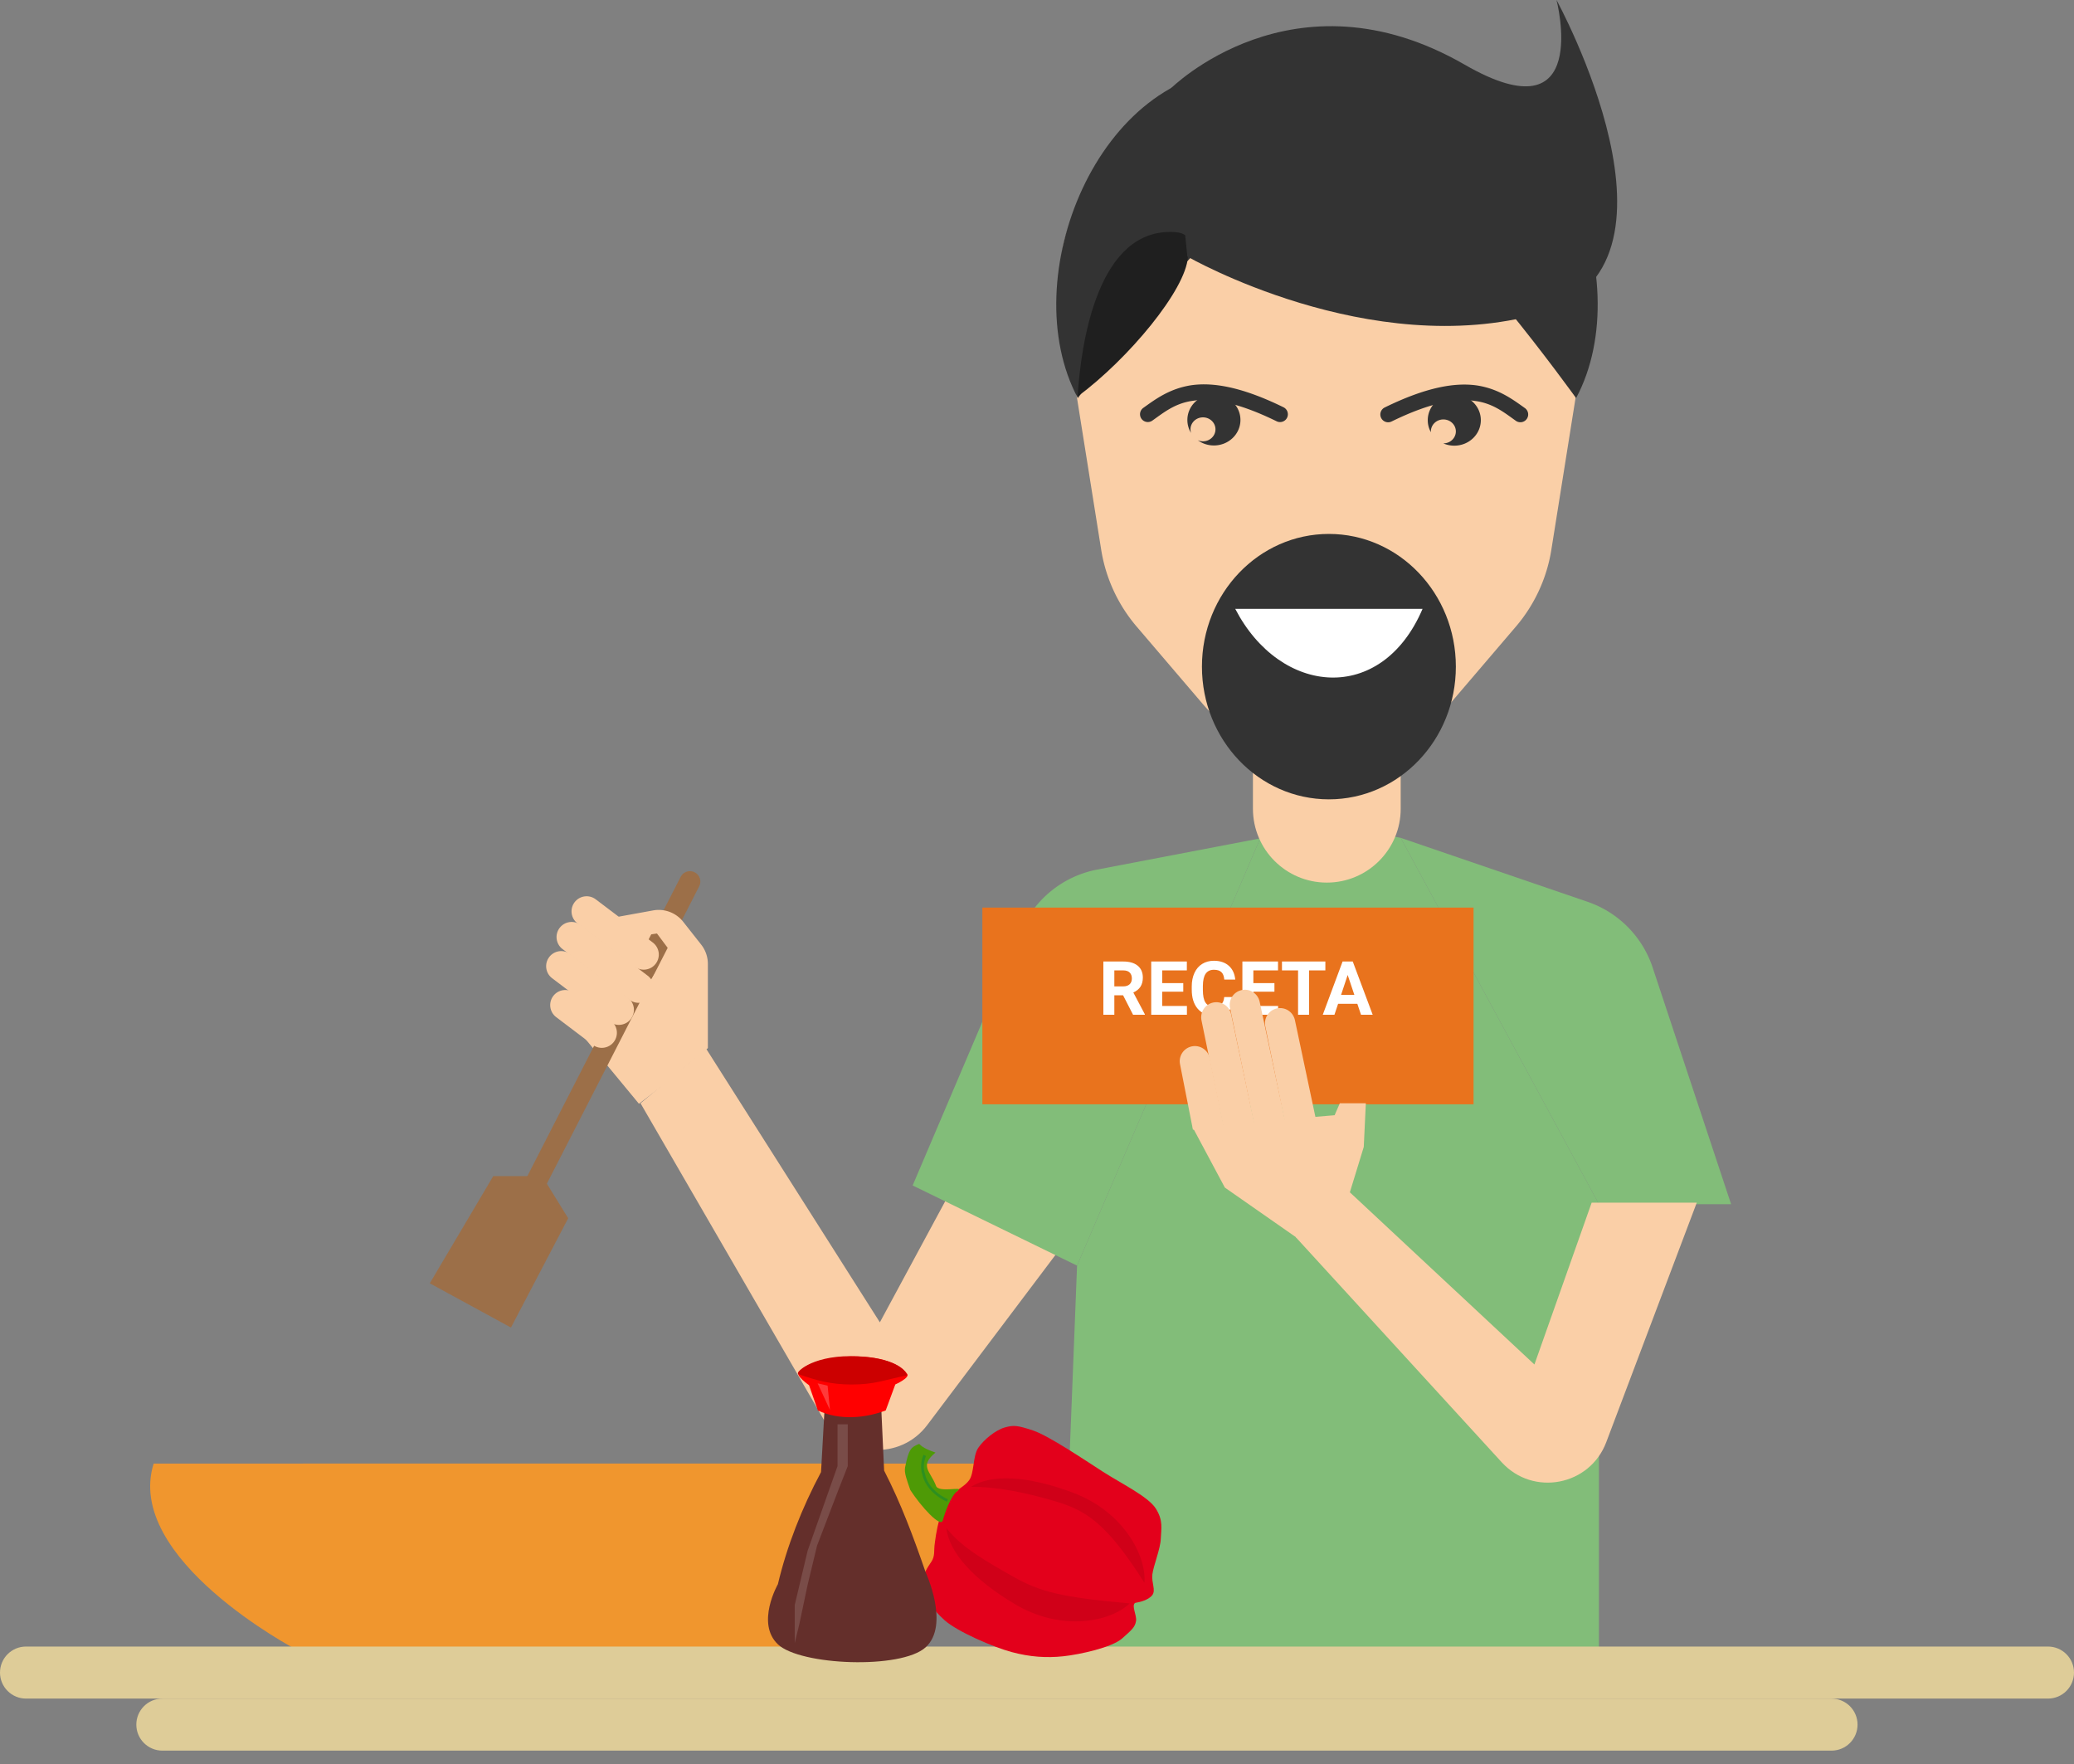 <svg width="1993" height="1695" version="1" xmlns="http://www.w3.org/2000/svg" xmlns:xlink="http://www.w3.org/1999/xlink"><rect width="100%" height="100%" fill="#808080" stroke="none"/><use xlink:href="#path0_fill" transform="translate(144.3 1406.2)" fill="#F0962E"/><use xlink:href="#path0_fill" transform="matrix(-1 0 0 1 941 1406.2)" fill="#F0962E"/><use xlink:href="#path1_fill" transform="translate(615.5 1007.5)" fill="#FACFA7"/><use xlink:href="#path2_fill" transform="translate(554.5 892.5)" fill="#FACFA7"/><use xlink:href="#path3_stroke" transform="translate(487 847)" fill="#9C6F48"/><use xlink:href="#path4_fill" transform="rotate(-52.876 1235.347 -41.553)" fill="#FACFA7"/><use xlink:href="#path5_fill" transform="rotate(-52.876 1195.8 -56.327)" fill="#FACFA7"/><use xlink:href="#path6_fill" transform="rotate(-52.876 1172.643 -80.382)" fill="#FACFA7"/><use xlink:href="#path7_fill" transform="rotate(-52.876 1155.026 -107.202)" fill="#FACFA7"/><use xlink:href="#path8_fill" transform="translate(593.1 871.5)" fill="#FACFA7"/><g transform="translate(877 792.5)" fill="#82BD79"><use xlink:href="#path9_fill"/><use xlink:href="#path10_fill"/></g><g transform="matrix(-1 0 0 1 1663.5 792)" fill="#82BD79"><use xlink:href="#path11_fill"/><use xlink:href="#path12_fill"/></g><use xlink:href="#path13_fill" transform="translate(413 1130)" fill="#9C6F48"/><use xlink:href="#path14_fill" transform="translate(944 872)" fill="#E9731D"/><use xlink:href="#path15_fill" transform="translate(837 908)" fill="#FFF"/><use xlink:href="#path16_fill" transform="translate(1146 1060)" fill="#FACFA7"/><use xlink:href="#path17_fill" transform="rotate(-12.622 5126.097 -4600.66)" fill="#FACFA7"/><use xlink:href="#path18_fill" transform="rotate(-12.622 4945.921 -4714.4)" fill="#FACFA7"/><use xlink:href="#path19_fill" transform="rotate(-12.622 4905.46 -4844.267)" fill="#FACFA7"/><use xlink:href="#path20_fill" transform="rotate(-12.622 5002.07 -4988.72)" fill="#FACFA7"/><g><use xlink:href="#path21_fill" transform="translate(1204 641)" fill="#FACFA7"/><use xlink:href="#path22_fill" transform="translate(1018.5 96)" fill="#FACFA7"/><use xlink:href="#path23_fill" transform="translate(1015 66)" fill="#333"/><use xlink:href="#path24_fill" transform="translate(1035.5 222.85)" fill="#1F1F1F"/><use xlink:href="#path23_fill" transform="matrix(-1 0 0 1 1535.3 66)" fill="#333"/><use xlink:href="#path25_fill" transform="translate(1124.5)" fill="#333"/><g transform="translate(19009 -3520)"><mask id="a"><use xlink:href="#path25_fill" transform="translate(-17884.5 3520)" fill="#333"/></mask><g mask="url(#a)"><use xlink:href="#path26_fill" transform="translate(-17880.5 3628)" fill="#1F1F1F"/></g></g><use xlink:href="#path27_stroke" transform="translate(1103 376.8)" fill="#333"/><use xlink:href="#path28_fill" transform="translate(1141 379)" fill="#333"/><use xlink:href="#path27_stroke" transform="matrix(-1 0 0 1 1461 377)" fill="#333"/><use xlink:href="#path29_fill" transform="matrix(-1 0 0 1 1423 379.2)" fill="#333"/><use xlink:href="#path30_fill" transform="translate(1155 513)" fill="#333"/><use xlink:href="#path31_fill" transform="translate(1187 585)" fill="#FFF"/></g><g transform="translate(19009 -3520)"><use xlink:href="#path32_fill" transform="translate(-19009 5102)" fill="#DECC98"/></g><g transform="translate(19009 -3520)"><use xlink:href="#path33_fill" transform="translate(-18878 5152)" fill="#DECC98"/></g><g><use xlink:href="#path34_fill" transform="matrix(-.28 .757 .796 .298 912.9 1344.51)" fill="#E3001B"/><use xlink:href="#path35_fill" transform="matrix(-.28 .757 .796 .298 943.1 1401.25)" fill="#D00018"/><use xlink:href="#path36_fill" transform="matrix(-.28 .757 .796 .298 909.4 1468.14)" fill="#D00018"/><use xlink:href="#path37_fill" transform="matrix(-.28 .757 .796 .298 877.4 1385.16)" fill="#4E9A06"/><use xlink:href="#path38_stroke" transform="matrix(-.28 .757 .796 .298 888.6 1398.33)" fill="#2D8F20"/></g><g><use xlink:href="#path39_fill" transform="translate(738 1345.88)" fill="#642F2B"/><use xlink:href="#path40_fill" transform="translate(763.7 1368.47)" fill="#FFF" fill-opacity=".14"/><use xlink:href="#path41_fill" transform="translate(766.9 1303.27)" fill="red"/><use xlink:href="#path42_fill" transform="translate(766.7 1303)" fill="#C00"/><g transform="translate(19009 -3520)"><use xlink:href="#path43_fill" transform="translate(-18223.3 4849.13)" fill="#FFF" fill-opacity=".23"/></g></g><g transform="translate(19009 -3520)"><use xlink:href="#path44_fill" transform="translate(-17764 4664.5)" fill="#FACFA7"/></g><defs><path id="path0_fill" d="M140.137 178.559S-25.41 91.609 3.357 0H650.14v178.559H140.137z"/><path id="path1_fill" d="M308 118.5L230 263 63 0 0 52.5l175.643 303.202c21.525 37.158 73.977 40.334 99.828 6.043L415.5 176 308 118.5z"/><path id="path2_fill" d="M0 96l59.5 72 40.5-31 8.5-106L65 0 0 96z"/><path id="path3_stroke" d="M184.9 4.56c2.518-4.915.575-10.941-4.34-13.46-4.915-2.518-10.941-.575-13.46 4.34l17.8 9.12zM-8.9 338.94c-2.518 4.915-.575 10.941 4.34 13.46 4.915 2.518 10.941.575 13.46-4.34l-17.8-9.12zm176-343.5l-176 343.5 17.8 9.12 176-343.5-17.8-9.12z"/><path id="path4_fill" d="M0 14.5C0 6.492 6.492 0 14.5 0S29 6.492 29 14.5v44.023c0 8.008-6.492 14.5-14.5 14.5S0 66.531 0 58.523V14.5z"/><path id="path5_fill" d="M0 14.5C0 6.492 6.492 0 14.5 0S29 6.492 29 14.5v69.436c0 8.008-6.492 14.5-14.5 14.5S0 91.944 0 83.936V14.5z"/><path id="path6_fill" d="M0 14.5C0 6.492 6.492 0 14.5 0S29 6.492 29 14.5v80.717c0 8.008-6.492 14.5-14.5 14.5S0 103.225 0 95.217V14.5z"/><path id="path7_fill" d="M0 14.5C0 6.492 6.492 0 14.5 0S29 6.492 29 14.5v68.816c0 8.008-6.492 14.5-14.5 14.5S0 91.324 0 83.316V14.5z"/><path id="path8_fill" d="M87.122 54.625v80.906l-26.807 21.968-30.157-37.758c-18.764-27.46 6.479-58.81 22.116-75.515L38.199 25.4l-9.263 1.382C16.404 28.653 4.294 21.42 0 9.5l34.515-6.273a30 30 0 0 1 28.928 10.949l17.242 21.881a30 30 0 0 1 6.437 18.568z"/><path id="path9_fill" fill-rule="evenodd" d="M334 13.01L402 0v792.5H143.5l14.5-369L334 13.01z"/><path id="path10_fill" d="M177.333 42.987a100 100 0 0 0-73.211 59.034L0 346.5l158 77L334 13.01 177.333 42.988z"/><path id="path11_fill" fill-rule="evenodd" d="M317.5 13.01L385.5 0v792.5H127V365L317.5 13.01z"/><path id="path12_fill" d="M137.939 74.441a100 100 0 0 0-62.55 63.149L0 365h127L317.5 13.01 137.939 74.442z"/><path id="path13_fill" d="M61 0h47l25 40.5-55 105L0 103 61 0z"/><path id="path14_fill" d="M0 0h472v189H0V0z"/><path id="path15_fill" d="M242.219 48.262h-8.403V67H223.27V15.812h19.019c6.047 0 10.711 1.348 13.992 4.043 3.282 2.696 4.922 6.504 4.922 11.426 0 3.492-.762 6.41-2.285 8.754-1.5 2.32-3.785 4.172-6.856 5.555l11.075 20.918V67h-11.321l-9.597-18.738zm-8.403-8.543h8.508c2.649 0 4.699-.668 6.153-2.004 1.453-1.36 2.179-3.223 2.179-5.59 0-2.414-.691-4.313-2.074-5.695-1.359-1.383-3.457-2.075-6.293-2.075h-8.473V39.72zm66.235 5.097h-20.25v13.711h23.765V67h-34.312V15.812h34.242v8.543h-23.695v12.2h20.25v8.261zm49.887 5.133c-.399 5.508-2.438 9.844-6.118 13.008-3.656 3.164-8.484 4.746-14.484 4.746-6.563 0-11.731-2.203-15.504-6.61-3.75-4.429-5.625-10.5-5.625-18.21v-3.13c0-4.921.867-9.257 2.602-13.007 1.734-3.75 4.207-6.621 7.418-8.613 3.234-2.016 6.984-3.024 11.25-3.024 5.906 0 10.664 1.582 14.273 4.746 3.609 3.165 5.695 7.606 6.258 13.325h-10.547c-.258-3.305-1.184-5.696-2.777-7.172-1.571-1.5-3.973-2.25-7.207-2.25-3.516 0-6.153 1.265-7.911 3.797-1.734 2.508-2.625 6.41-2.671 11.707v3.867c0 5.531.832 9.574 2.496 12.129 1.687 2.554 4.336 3.832 7.945 3.832 3.258 0 5.684-.738 7.277-2.215 1.617-1.5 2.543-3.809 2.778-6.926h10.547zm37.722-5.133h-20.25v13.711h23.766V67h-34.313V15.812h34.242v8.543H367.41v12.2h20.25v8.261zm48.938-20.46h-15.68V67h-10.547V24.355h-15.469v-8.543h41.696v8.543zm30.726 32.097h-18.492L445.316 67h-11.214l19.054-51.188h9.774L482.09 67h-11.215l-3.551-10.547zM451.68 47.91h12.797l-6.434-19.16-6.363 19.16z"/><path id="path16_fill" d="M100.5 129.5L31 81 0 23l136.5-11.5 5-11.5h25l-2 42L151 86l-35.5 40.5-15 3z"/><path id="path17_fill" d="M1.66 14.188C1.865 6.293 8.323 0 16.22 0c8.138 0 14.698 6.669 14.563 14.806l-1.188 71.803L0 78.3l1.66-64.113z"/><path id="path18_fill" d="M1.78 14.293C1.919 6.359 8.389 0 16.324 0c8.095 0 14.632 6.61 14.543 14.704l-1.271 115.074L0 117.329 1.78 14.293z"/><path id="path19_fill" d="M1.802 14.31C1.927 6.37 8.399 0 16.34 0c8.088 0 14.621 6.6 14.54 14.687L29.595 142.05 0 128.423 1.802 14.311z"/><path id="path20_fill" d="M1.77 14.283C1.912 6.353 8.381 0 16.312 0c8.1 0 14.638 6.615 14.545 14.714l-1.263 109.278L0 112.098l1.77-97.815z"/><path id="path21_fill" d="M0 0h142v136c0 39.212-31.788 71-71 71S0 175.212 0 136V0z"/><path id="path22_fill" fill-rule="evenodd" d="M164.194 0A150 150 0 0 0 39.231 67.028L25.038 88.404A150.01 150.01 0 0 0 1.87 194.993l37.823 237.224a150.007 150.007 0 0 0 34.082 73.817l63.561 74.4a150.013 150.013 0 0 0 92.177 50.964V633h52.935v-1.602a150.014 150.014 0 0 0 92.176-50.964l63.562-74.4a150.014 150.014 0 0 0 34.082-73.817l37.821-237.224a150 150 0 0 0-23.166-106.589L472.73 67.028A150 150 0 0 0 347.767 0H164.194z"/><path id="path23_fill" d="M189.262 132l-8-132C40.76 0-40.736 201.5 20.763 316.5c0 0 123.996-172.5 168.499-184.5z"/><path id="path24_fill" d="M93.5.151c-74-4.8-90.167 105.834-93.5 158 49.146-36.418 103.969-102.56 106-134 .655-10.142 5.549-22.829-12.5-24z"/><path id="path25_fill" d="M355.672 301.096C191.706 347.188 16.5 246.5 16.5 246.5L0 85.5S118-33 282.965 62.123C406.049 133.096 371.216 0 371.216 0s140.958 257.102-15.544 301.096z"/><path id="path26_fill" d="M394.647 300.929c-184.008 46.066-380.63-54.566-380.63-54.566L5.55 109.329C2.485 59.718 38.728 6.052 88.425 5.116c55.048-1.038 132.801 9.816 224.627 56.972C451.182 133.022 412.091 0 412.091 0s158.188 256.96-17.444 300.929z"/><path id="path27_stroke" d="M-4.346 15.09a7.5 7.5 0 1 0 8.692 12.225L-4.346 15.09zM123.7 27.938a7.5 7.5 0 1 0 6.598-13.47l-6.598 13.47zM4.346 27.315C15.75 19.203 26.37 10.49 43.623 8.224c17.062-2.497 41.595.865 80.078 19.714l6.598-13.47C90.382-5.085 62.665-9.723 41.452-6.619 20.432-3.285 6.75 7.202-4.346 15.09l8.692 12.225z"/><path id="path28_fill" fill-rule="evenodd" d="M25.5 49C39.583 49 51 38.03 51 24.5S39.583 0 25.5 0 0 10.97 0 24.5c0 4.569 1.302 8.845 3.568 12.506A11.047 11.047 0 0 1 3 33.5C3 27.149 8.373 22 15 22s12 5.149 12 11.5S21.627 45 15 45a12.4 12.4 0 0 1-4.996-1.041C14.299 47.121 19.67 49 25.5 49z"/><path id="path29_fill" fill-rule="evenodd" d="M47.972 36.09A23.64 23.64 0 0 0 51 24.5C51 10.97 39.583 0 25.5 0S0 10.97 0 24.5 11.417 49 25.5 49c3.775 0 7.36-.789 10.583-2.203H36c-6.627 0-12-5.149-12-11.5 0-6.35 5.373-11.5 12-11.5s12 5.15 12 11.5c0 .267-.01.531-.028.793z"/><path id="path30_fill" d="M244 127.5c0 70.416-54.621 127.5-122 127.5C54.621 255 0 197.916 0 127.5S54.621 0 122 0c67.379 0 122 57.084 122 127.5z"/><path id="path31_fill" d="M0 0c43.38 83.658 140.609 92.238 180 0H0z"/><path id="path32_fill" d="M0 25C0 11.193 11.193 0 25 0h1943c13.81 0 25 11.193 25 25s-11.19 25-25 25H25C11.193 50 0 38.807 0 25z"/><path id="path33_fill" d="M0 25C0 11.193 11.193 0 25 0h1604c13.81 0 25 11.193 25 25s-11.19 25-25 25H25C11.193 50 0 38.807 0 25z"/><path id="path34_fill" fill-rule="evenodd" d="M104.821 0c-1.286 7.096 9.403 19.936 9.166 24.21 7.136 7.289-10.394 4.574-3.878 9.818 6.515 5.244-7.483 4.386-11.07 9.927-1.483-1.495-7.625 5.51-16.853 8.043-10.205 2.801-28.383-5.734-40.023-3.016C30.523 51.7 14.973 60.603 8.46 69.087 1.946 77.571.779 81.653.033 100.251c-.747 18.599 11.365 66.354 16.852 90.478 5.488 24.123 8.705 57.589 18.958 70.369 10.254 12.779 20.227 13.511 31.598 17.089 11.371 3.578 33.241 2.754 43.183 5.027 9.942 2.272 16.062 10.093 23.172 8.042 7.109-2.051 13.156-10.64 15.798-15.079 4.608-3.34 12.963 6.79 20.012 8.042 7.049 1.252 11.312-.906 25.278-8.042s35.204-38.115 44.237-55.29c9.034-17.174 14.685-35.054 16.852-56.295 2.168-21.242-.04-65.176-7.372-83.44-7.333-18.263-18.825-32.133-29.491-37.194-10.666-5.06-22.991-1.701-30.544 0-7.554 1.702-13.844-1.916-18.959-3.015-4.188-.9-19.294-4.532-31.598-5.027-7.307-6.76-3.543.31-9.664-8.178-6.121-8.488-.606-12.409-10.854-16.247-10.247-3.839-9.112-12.94-10.443-5.61L104.821 0z"/><path id="path35_fill" d="M36.12 0C13.077 16.578 0 55.3 0 110.552c0 61.317 40.084 102.999 70.613 111.044-51.414-64.139-56.09-90.957-53.706-125.593C19.292 61.366 25.232 26.527 36.123 0h-.002z"/><path id="path36_fill" d="M.001 0c25.777 12.382 45.891 48.251 56.231 102.613C67.71 162.945 36.072 210.792 7.54 223.91c21.73-74.891 24.47-100.063 18.803-133.734C20.7 56.646 15.68 24.244 0 0h.001z"/><path id="path37_fill" fill-rule="evenodd" d="M2.083 5.204c-5.38 4.891 1.45-1.9.696 22.857 21.832-12.08 22.68 1.626 36.507 13.304 8.153 5.037-11.547 30.571-3.431 25.33 8.63-5.572 30.042-5.043 39.532-4.28 9.49.762-6.369-28.505-20.385-46.417C45.606 8.76 38.655 2.61 31.825 1.595 9.977-1.653 7.465.312 2.083 5.204z"/><path id="path38_stroke" d="M21.83 6.557l-.975 1.232.066.052.071.045.837-1.329zM0 .053l.137 1.564H.136h.002a2.96 2.96 0 0 1 .105-.008c.086-.005.203-.012.367-.019.34-.014.813-.025 1.433-.017 1.265.017 2.983.111 5.033.44 4.16.659 9.24 2.147 13.779 5.776l1.95-2.463C17.764 1.374 11.931-.391 7.57-1.089a39.24 39.24 0 0 0-5.485-.478 30.246 30.246 0 0 0-1.605.02 19.3 19.3 0 0 0-.6.034h-.011l-.004.001h-.001L0 .053zm20.992 7.833c8.825 5.499 13.27 13.846 15.678 21.077a52.857 52.857 0 0 1 2.17 9.127c.171 1.165.264 2.085.317 2.74a25.988 25.988 0 0 1 .06.95l.001.008s0 .001 0 0l1.57-.046 1.57-.047v-.002-.006l-.001-.017-.003-.061a30.676 30.676 0 0 0-.067-1.034 47.64 47.64 0 0 0-.338-2.939 57.445 57.445 0 0 0-2.3-9.667c-2.504-7.484-7.537-16.728-16.983-22.74l-1.674 2.657z"/><path id="path39_fill" fill-rule="evenodd" d="M54.8 0l-3.837 68.483c-18.419 34.48-33 71.813-41.443 107.718 0 0-21.42 37.437 0 57.783 21.42 20.347 118.443 24.262 141.975 2.854 23.534-21.408 0-72.052 0-72.052-11.768-34-23.536-65.865-39.906-97.728L108.519 0h-53.72.001z"/><path id="path40_fill" d="M41.12 0v40.16L12.36 121.582 0 173.57v36.585l4.54-18.705 7.821-37.135 9.082-37.685 19.676-51.438 9.839-25.031V0h-9.839z"/><path id="path41_fill" fill-rule="evenodd" d="M.57 14.784C19.74-4.57 89.176-5.997 104.94 16.924c2.545 3.7-11.511 9.987-11.511 9.987l-9.21 24.968c-18.674 7.059-43.489 10.122-65.231 0l-8.442-24.255S-2.893 18.279.57 14.784z"/><path id="path42_fill" d="M105.001 18.43c-23.208 4.676-31.029 8.802-53.48 8.802-20.434 0-34.056-4.126-50.958-9.902C-3.22 16.488 11.915 0 50.512 0 85.829 0 102.479 10.178 105 18.43z"/><path id="path43_fill" d="M9.586 2.2L0 0l11.857 25.582L9.587 2.2z"/><path id="path44_fill" d="M284.5 11l-55 155.5L51 0 0 44l198.112 216.498c30.195 32.997 84.579 22.545 100.39-19.295L385.5 11h-101z"/></defs></svg>